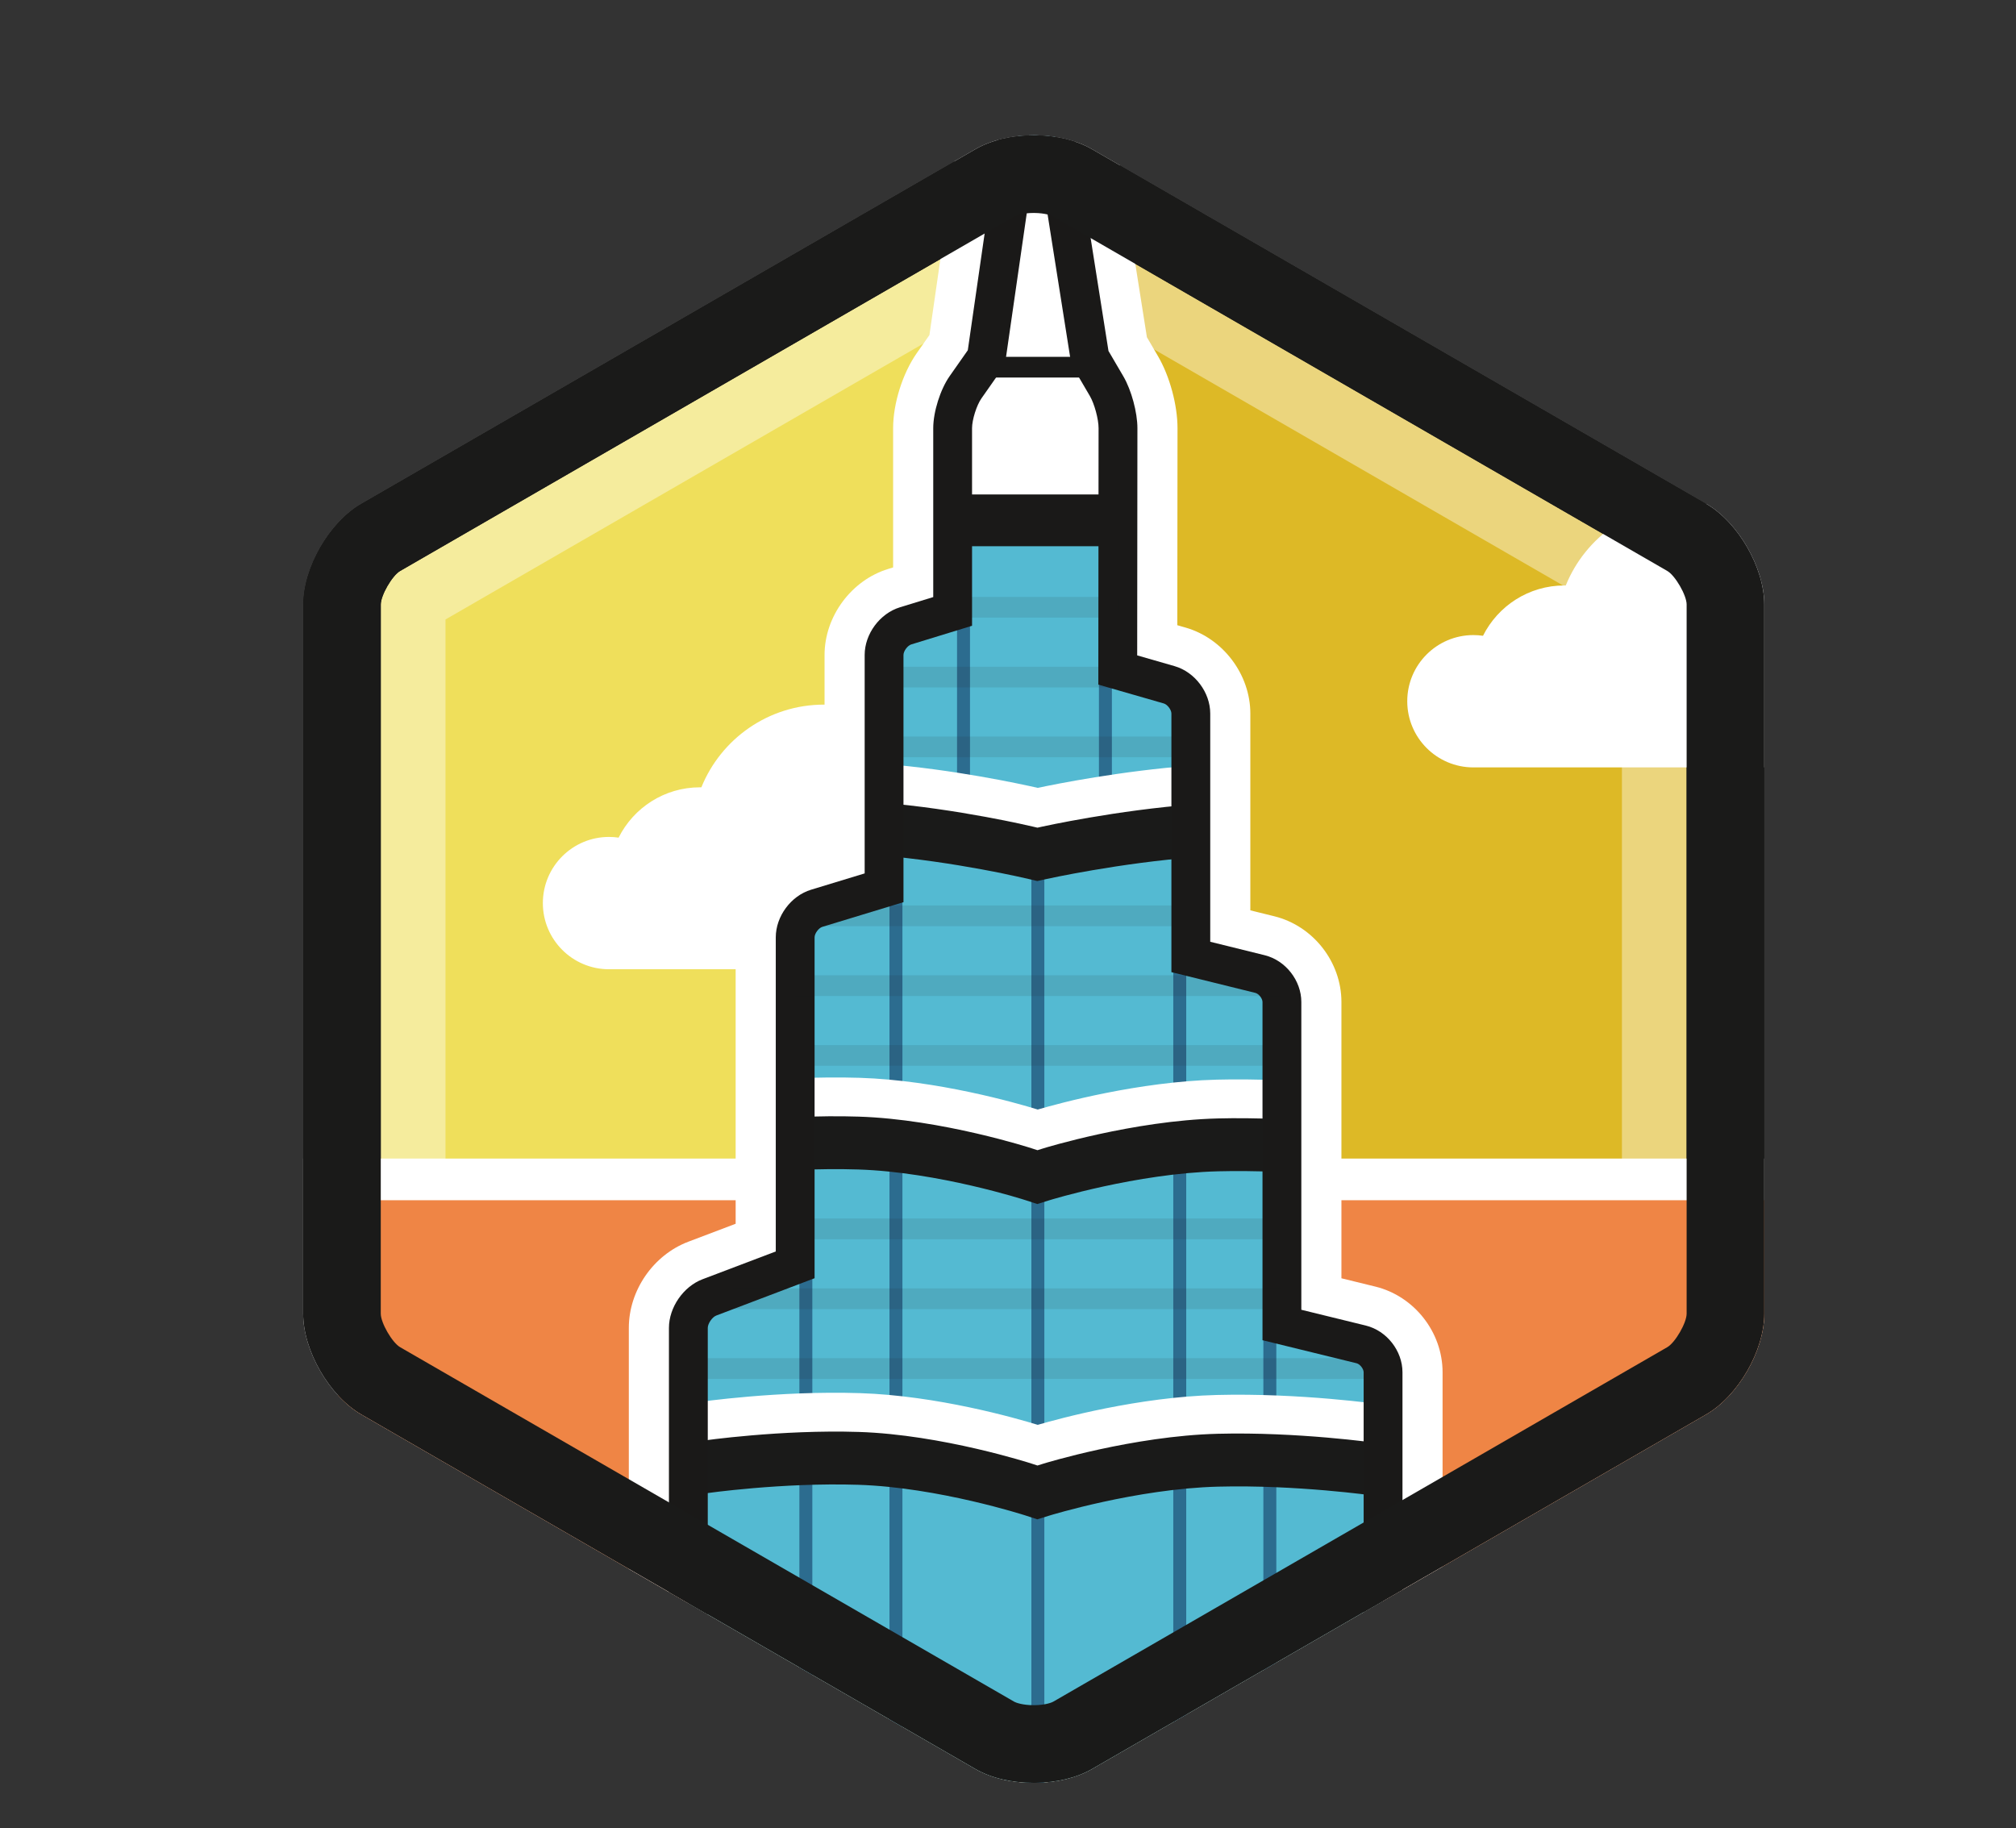 <?xml version="1.0" encoding="utf-8"?>
<!-- Generator: Adobe Illustrator 16.0.0, SVG Export Plug-In . SVG Version: 6.00 Build 0)  -->
<!DOCTYPE svg PUBLIC "-//W3C//DTD SVG 1.1//EN" "http://www.w3.org/Graphics/SVG/1.1/DTD/svg11.dtd">
<svg version="1.1" id="Layer_1" xmlns="http://www.w3.org/2000/svg" xmlns:xlink="http://www.w3.org/1999/xlink" x="0px" y="0px"
	 width="215px" height="195px" viewBox="0 0 215 195" enable-background="new 0 0 215 195" xml:space="preserve">
<rect x="0" y="0" width="215" height="195" fill="#333333" stroke="none"/>
<path fill="#929497" d="M865.52-66.557"/>
<path fill="#929497" d="M-1276.484-66.557"/>
<path fill="#929497" d="M-1276.484-65.807"/>
<path fill="#929497" d="M865.52-65.807"/>
<path fill="#929497" d="M1187.52-65.557"/>
<path fill="#929497" d="M-954.484-65.557"/>
<path fill="#929497" d="M-954.484-64.807"/>
<path fill="#929497" d="M1187.52-64.807"/>
<path fill="none" d="M65.63-1567.76"/>
<path fill="none" d="M65.63,1677.837"/>
<path fill="#EFDF5B" d="M39.35,150.3l64.76,37.39c1.732,1,4.03,1.482,6.313,1.455c2.164-0.024,4.311-0.508,5.953-1.455l64.76-37.39
	c3.373-1.947,6.133-6.728,6.133-10.621v-74.78c0-3.894-2.76-8.674-6.133-10.621l-64.76-37.39c-1.643-0.947-3.789-1.429-5.953-1.455
	c-2.282-0.026-4.58,0.455-6.313,1.455l-64.76,37.39c-3.373,1.947-6.133,6.728-6.133,10.621v74.78
	C33.217,143.572,35.977,148.353,39.35,150.3"/>
<path fill="#DDB926" d="M181.398,150.853c3.412-1.97,6.203-6.804,6.203-10.744v-75.64c0-3.939-2.791-8.774-6.203-10.743
	l-65.506-37.821c-1.537-0.887-3.515-1.366-5.535-1.453v175.676c2.021-0.089,3.998-0.567,5.535-1.454L181.398,150.853z"/>
<g opacity="0.4">
	<g>
		<defs>
			<rect id="SVGID_1_" x="32.33" y="14.43" width="155.82" height="175.721"/>
		</defs>
		<clipPath id="SVGID_2_">
			<use xlink:href="#SVGID_1_"  overflow="visible"/>
		</clipPath>
		<path clip-path="url(#SVGID_2_)" fill="#FFFFFF" d="M110.242,29.852l62.731,36.219v72.437l-62.731,36.219L47.51,138.508V66.07
			L110.242,29.852 M110.24,14.432c-2.248,0-4.496,0.489-6.201,1.473l-65.506,37.82c-3.412,1.97-6.203,6.805-6.203,10.744v75.64
			c0,3.939,2.791,8.774,6.203,10.744l65.506,37.82c1.705,0.985,3.953,1.473,6.201,1.473c0.061,0,0.123,0,0.184-0.001
			c2.188-0.025,4.361-0.514,6.021-1.472l65.507-37.82c3.411-1.97,6.201-6.805,6.201-10.744v-75.64c0-3.939-2.79-8.774-6.201-10.744
			l-65.507-37.82c-1.659-0.958-3.833-1.445-6.021-1.472C110.363,14.432,110.301,14.432,110.24,14.432"/>
	</g>
</g>
<path fill="#1A1A19" d="M110.24,22.712l0.086,0.001c1.125,0.013,1.823,0.272,1.979,0.363l65.507,37.819
	c0.849,0.49,2.062,2.593,2.062,3.573v75.64c0,0.98-1.215,3.083-2.063,3.573l-65.506,37.82c-0.156,0.09-0.854,0.35-1.977,0.363
	h-0.088c-1.168,0-1.898-0.269-2.062-0.363l-65.507-37.82c-0.848-0.49-2.063-2.593-2.063-3.573v-75.64
	c0-0.98,1.214-3.083,2.063-3.573l65.507-37.819C108.342,22.981,109.072,22.712,110.24,22.712 M110.24,14.432
	c-2.248,0-4.496,0.489-6.201,1.473l-65.506,37.82c-3.412,1.97-6.203,6.805-6.203,10.744v75.64c0,3.939,2.791,8.774,6.203,10.744
	l65.506,37.82c1.705,0.985,3.953,1.473,6.201,1.473c0.063,0,0.123,0,0.184-0.001c2.188-0.025,4.361-0.514,6.021-1.472l65.507-37.82
	c3.411-1.97,6.201-6.805,6.201-10.744v-75.64c0-3.939-2.79-8.774-6.201-10.744l-65.507-37.82c-1.659-0.958-3.833-1.445-6.021-1.472
	C110.363,14.432,110.301,14.432,110.24,14.432"/>
<g>
	<defs>
		<path id="SVGID_3_" d="M104.039,15.906L38.531,53.725c-3.409,1.971-6.2,6.804-6.2,10.744v75.64c0,3.94,2.791,8.773,6.2,10.745
			l65.508,37.818c1.752,1.014,4.074,1.501,6.385,1.473c2.188-0.024,4.361-0.513,6.021-1.473l65.506-37.818
			c3.41-1.972,6.203-6.805,6.203-10.745v-75.64c0-3.94-2.793-8.773-6.203-10.744l-65.506-37.818c-1.66-0.96-3.834-1.448-6.021-1.474
			c-0.064-0.001-0.128-0.001-0.191-0.001C107.986,14.432,105.742,14.921,104.039,15.906"/>
	</defs>
	<clipPath id="SVGID_4_">
		<use xlink:href="#SVGID_3_"  overflow="visible"/>
	</clipPath>
	<path clip-path="url(#SVGID_4_)" fill="#FFFFFF" d="M112.576,93.671c0-5.358-4.344-9.702-9.701-9.702
		c-0.631,0-1.246,0.063-1.844,0.177c-2.049-5.264-7.162-8.997-13.15-8.997c-5.924,0-10.99,3.651-13.084,8.824
		c-0.049-0.001-0.098-0.004-0.146-0.004c-3.799,0-7.086,2.186-8.678,5.367c-0.334-0.049-0.676-0.075-1.023-0.075
		c-3.896,0-7.056,3.159-7.056,7.056c0,3.897,3.159,7.057,7.056,7.057h38.807v-0.042C108.701,102.885,112.576,98.731,112.576,93.671"
		/>
	<rect x="27.574" y="123.565" clip-path="url(#SVGID_4_)" fill="#FFFFFF" width="172.242" height="82.809"/>
	<rect x="36.046" y="128.009" clip-path="url(#SVGID_4_)" fill="#EF8545" width="172.241" height="82.81"/>
	<path clip-path="url(#SVGID_4_)" fill="#FFFFFF" d="M110.467,2.997c0.129,0,0.262,0.327,0.365,0.981l5.398,34.16l1.787,3.054
		c0.672,1.146,1.213,3.148,1.213,4.476l-0.025,25.789l5.483,1.579c1.274,0.367,2.31,1.74,2.31,3.066v25.962l7.381,1.825
		c1.289,0.317,2.332,1.651,2.332,2.979v34.447l8.455,2.072c1.287,0.315,2.332,1.646,2.332,2.974v50.475l-74.088,0.239v-55.45
		c0-1.326,1.006-2.783,2.246-3.255l9.146-3.472V99.971c0-1.327,1.029-2.715,2.299-3.102l7.182-2.185V69.855
		c0-1.327,1.028-2.717,2.297-3.105l5.016-1.539V45.668c0-1.327,0.617-3.283,1.379-4.369l2.215-3.16l4.924-34.155
		C110.209,3.326,110.336,2.997,110.467,2.997 M110.467-3.351c-0.584,0-5.734,0.18-6.637,6.427l-4.709,32.658l-1.345,1.92
		c-1.513,2.157-2.528,5.378-2.528,8.014v14.85l-0.531,0.163c-3.93,1.206-6.781,5.063-6.781,9.175V89.98l-2.682,0.815
		c-3.939,1.198-6.799,5.058-6.799,9.175v30.548l-5.053,1.917c-3.732,1.418-6.34,5.197-6.34,9.189v55.45v6.368l6.368-0.021
		l74.087-0.24l6.329-0.021v-6.326v-50.475c0-4.277-3.015-8.121-7.17-9.14l-3.617-0.886v-29.468c0-4.271-3.011-8.116-7.157-9.142
		l-2.557-0.632V76.103c0-4.161-2.902-8.017-6.901-9.167l-0.887-0.255l0.021-21.007c0.002-2.47-0.834-5.56-2.082-7.689l-1.182-2.02
		l-5.213-32.978C116.129-3.173,111.043-3.351,110.467-3.351"/>
	<polygon clip-path="url(#SVGID_4_)" fill="#54BAD2" points="136.711,141.315 136.711,104.466 126.997,102.063 126.997,73.7 
		119.205,71.458 119.232,43.265 116.23,38.139 110.457,1.606 105.189,38.139 101.596,43.265 101.596,65.211 94.283,67.453 
		93.803,94.685 84.803,97.568 84.803,134.898 73.411,139.224 73.411,197.075 147.5,197.075 147.5,144.199 	"/>
	<polygon clip-path="url(#SVGID_4_)" fill="#FFFFFF" points="119.232,43.265 116.23,38.138 110.457,1.606 105.189,38.138 
		101.596,43.265 101.596,55.885 119.223,55.885 	"/>
	<rect x="109.993" y="87.361" clip-path="url(#SVGID_4_)" fill="#2C6C8F" width="1.382" height="110.385"/>
	<rect x="85.252" y="128.517" clip-path="url(#SVGID_4_)" fill="#2C6C8F" width="1.381" height="69.229"/>
	<rect x="125.127" y="102.094" clip-path="url(#SVGID_4_)" fill="#2C6C8F" width="1.38" height="95.652"/>
	<rect x="94.86" y="92.485" clip-path="url(#SVGID_4_)" fill="#2C6C8F" width="1.381" height="105.261"/>
	<rect x="102.066" y="66.063" clip-path="url(#SVGID_4_)" fill="#2C6C8F" width="1.381" height="20.498"/>
	<rect x="117.199" y="66.063" clip-path="url(#SVGID_4_)" fill="#2C6C8F" width="1.381" height="20.498"/>
	<rect x="134.734" y="126.115" clip-path="url(#SVGID_4_)" fill="#2C6C8F" width="1.381" height="69.229"/>
	<path clip-path="url(#SVGID_4_)" fill="#1A1A19" d="M110.627,162.042l-1.26-0.411c-0.09-0.028-9.279-3.001-17.854-3.274
		c-8.136-0.257-16.244,0.908-16.324,0.92l-1.199-8.193c0.359-0.052,8.9-1.287,17.787-1.002c7.879,0.251,15.873,2.396,18.908,3.293
		c3.044-0.854,11.066-2.895,19.02-3.098c9.06-0.228,17.66,0.995,18.021,1.046l-1.183,8.196c-0.082-0.013-8.283-1.177-16.627-0.964
		c-8.697,0.22-17.937,3.065-18.027,3.094L110.627,162.042z"/>
	<path clip-path="url(#SVGID_4_)" fill="#1A1A19" d="M110.627,128.413l-1.26-0.411c-0.09-0.028-9.279-3.001-17.854-3.274
		c-2.025-0.063-4.213-0.045-6.502,0.054l-0.361-8.271c2.496-0.109,4.896-0.13,7.125-0.059c7.881,0.251,15.875,2.396,18.91,3.293
		c3.044-0.854,11.066-2.895,19.02-3.099c2.093-0.051,4.348-0.03,6.699,0.064l-0.338,8.273c-2.17-0.09-4.238-0.107-6.152-0.06
		c-8.695,0.221-17.935,3.066-18.025,3.095L110.627,128.413z"/>
	<path clip-path="url(#SVGID_4_)" fill="#1A1A19" d="M110.625,93.966l-0.932-0.222c-0.078-0.018-7.949-1.882-16.025-2.523
		l0.654-8.254c7.145,0.566,13.935,1.973,16.363,2.513c2.418-0.499,9.137-1.793,16.273-2.323l0.613,8.258
		c-8.125,0.604-15.938,2.327-16.016,2.345L110.625,93.966z"/>
	<path clip-path="url(#SVGID_4_)" fill="#FFFFFF" d="M110.642,156.302l-0.63-0.206c-0.094-0.029-9.547-3.092-18.432-3.375
		c-8.328-0.264-16.607,0.929-16.689,0.939l-0.6-4.095c0.352-0.053,8.711-1.259,17.42-0.983c8.234,0.263,16.616,2.662,18.959,3.382
		c2.354-0.686,10.768-2.974,19.088-3.185c8.881-0.228,17.317,0.974,17.672,1.024l-0.592,4.099
		c-0.084-0.013-8.451-1.206-16.975-0.985c-9.002,0.229-18.496,3.158-18.591,3.188L110.642,156.302z"/>
	<path clip-path="url(#SVGID_4_)" fill="#FFFFFF" d="M110.642,122.673l-0.63-0.206c-0.094-0.029-9.547-3.092-18.432-3.375
		c-2.078-0.067-4.316-0.049-6.66,0.056l-0.179-4.138c2.443-0.105,4.787-0.123,6.97-0.057c8.234,0.263,16.616,2.662,18.959,3.382
		c2.354-0.686,10.768-2.974,19.088-3.186c2.057-0.052,4.265-0.031,6.563,0.063l-0.17,4.137c-2.208-0.093-4.327-0.113-6.287-0.063
		c-9.021,0.231-18.496,3.159-18.59,3.189L110.642,122.673z"/>
	<path clip-path="url(#SVGID_4_)" fill="#FFFFFF" d="M110.641,88.274l-0.467-0.109c-0.08-0.021-8.094-1.92-16.342-2.575l0.328-4.127
		c7.52,0.597,14.639,2.14,16.512,2.566c1.863-0.396,8.914-1.816,16.44-2.376l0.306,4.13c-8.285,0.613-16.232,2.37-16.312,2.388
		L110.641,88.274z"/>
	<rect x="101.494" y="52.734" clip-path="url(#SVGID_4_)" fill="#1A1918" width="18.256" height="5.52"/>
	<path clip-path="url(#SVGID_4_)" fill="#1A1918" d="M71.34,199.152v-57.527c0-2.185,1.541-4.415,3.582-5.189l7.812-2.965v-33.5
		c0-2.244,1.618-4.43,3.767-5.081l5.713-1.739V69.855c0-2.242,1.617-4.428,3.761-5.085l3.552-1.09V45.667
		c0-1.743,0.754-4.132,1.754-5.558l1.932-2.755l4.854-33.666c0.329-2.282,1.487-2.761,2.401-2.761c0.902,0,2.053,0.473,2.41,2.728
		l5.338,33.774l1.591,2.717c0.853,1.459,1.495,3.833,1.495,5.522l-0.024,24.23l3.985,1.147c2.17,0.625,3.805,2.8,3.805,5.057v24.34
		l5.811,1.436c2.227,0.554,3.904,2.697,3.904,4.989v32.823l6.877,1.685c2.23,0.548,3.91,2.691,3.91,4.985v52.537L71.34,199.152z
		 M110.551,15.459l-3.383,23.463l-2.498,3.564c-0.518,0.736-1.004,2.282-1.004,3.181V66.74l-6.479,1.988
		c-0.398,0.122-0.834,0.711-0.834,1.127v26.363l-8.65,2.632c-0.396,0.12-0.83,0.706-0.83,1.12v36.356l-10.482,3.979
		c-0.434,0.164-0.909,0.854-0.909,1.318v53.373l69.947-0.227v-48.41c0-0.371-0.396-0.876-0.757-0.964l-10.03-2.458v-36.071
		c0-0.373-0.397-0.881-0.761-0.971l-8.954-2.213V76.104c0-0.403-0.425-0.966-0.812-1.078l-6.982-2.01l0.027-27.351
		c0-0.963-0.441-2.597-0.928-3.429l-1.984-3.389L110.551,15.459z"/>
	<rect x="105.818" y="38.056" clip-path="url(#SVGID_4_)" fill="#1A1918" width="9.607" height="2.209"/>
</g>
<g>
	<defs>
		<path id="SVGID_5_" d="M108.594,14.52l-3.406,23.618l-2.213,3.16c-0.763,1.086-1.379,3.043-1.379,4.37v19.543l-5.016,1.538
			c-1.268,0.388-2.297,1.78-2.297,3.106v24.83l-7.182,2.185c-1.268,0.385-2.299,1.772-2.299,3.1v34.93l-9.146,3.471
			c-1.24,0.471-2.246,1.928-2.246,3.255v29.364l30.63,17.682c1.753,1.015,4.073,1.501,6.383,1.474
			c2.188-0.024,4.362-0.514,6.022-1.474l31.055-17.928v-24.382c0-1.326-1.047-2.658-2.332-2.975l-8.457-2.072v-34.447
			c0-1.326-1.043-2.659-2.331-2.978l-7.383-1.825V76.104c0-1.327-1.033-2.701-2.308-3.067l-5.484-1.578l0.025-25.79
			c0-1.327-0.541-3.332-1.211-4.476l-1.789-3.055l-3.719-23.537c-0.684-0.103-1.385-0.158-2.089-0.167
			c-0.063-0.002-0.127-0.002-0.192-0.002C109.684,14.432,109.135,14.462,108.594,14.52"/>
	</defs>
	<clipPath id="SVGID_6_">
		<use xlink:href="#SVGID_5_"  overflow="visible"/>
	</clipPath>
	<g opacity="0.1" clip-path="url(#SVGID_6_)">
		<g>
			<defs>
				<rect id="SVGID_7_" x="74.32" y="189.15" width="74.22" height="2.21"/>
			</defs>
			<clipPath id="SVGID_8_">
				<use xlink:href="#SVGID_7_"  overflow="visible"/>
			</clipPath>
			<rect x="74.322" y="189.15" clip-path="url(#SVGID_8_)" fill="#1A1918" width="74.221" height="2.209"/>
		</g>
	</g>
	<g opacity="0.1" clip-path="url(#SVGID_6_)">
		<g>
			<defs>
				<rect id="SVGID_9_" x="74.32" y="144.85" width="74.22" height="2.211"/>
			</defs>
			<clipPath id="SVGID_10_">
				<use xlink:href="#SVGID_9_"  overflow="visible"/>
			</clipPath>
			<rect x="74.322" y="144.854" clip-path="url(#SVGID_10_)" fill="#1A1918" width="74.221" height="2.209"/>
		</g>
	</g>
	<g opacity="0.1" clip-path="url(#SVGID_6_)">
		<g>
			<defs>
				<rect id="SVGID_11_" x="74.32" y="137.41" width="74.22" height="2.21"/>
			</defs>
			<clipPath id="SVGID_12_">
				<use xlink:href="#SVGID_11_"  overflow="visible"/>
			</clipPath>
			<rect x="74.322" y="137.406" clip-path="url(#SVGID_12_)" fill="#1A1918" width="74.221" height="2.209"/>
		</g>
	</g>
	<g opacity="0.1" clip-path="url(#SVGID_6_)">
		<g>
			<defs>
				<rect id="SVGID_13_" x="74.32" y="129.96" width="74.22" height="2.21"/>
			</defs>
			<clipPath id="SVGID_14_">
				<use xlink:href="#SVGID_13_"  overflow="visible"/>
			</clipPath>
			<rect x="74.322" y="129.96" clip-path="url(#SVGID_14_)" fill="#1A1918" width="74.221" height="2.209"/>
		</g>
	</g>
	<g opacity="0.1" clip-path="url(#SVGID_6_)">
		<g>
			<defs>
				<rect id="SVGID_15_" x="74.32" y="111.46" width="74.22" height="2.21"/>
			</defs>
			<clipPath id="SVGID_16_">
				<use xlink:href="#SVGID_15_"  overflow="visible"/>
			</clipPath>
			<rect x="74.322" y="111.464" clip-path="url(#SVGID_16_)" fill="#1A1918" width="74.221" height="2.209"/>
		</g>
	</g>
	<g opacity="0.1" clip-path="url(#SVGID_6_)">
		<g>
			<defs>
				<rect id="SVGID_17_" x="74.32" y="104.02" width="74.22" height="2.211"/>
			</defs>
			<clipPath id="SVGID_18_">
				<use xlink:href="#SVGID_17_"  overflow="visible"/>
			</clipPath>
			<rect x="74.322" y="104.018" clip-path="url(#SVGID_18_)" fill="#1A1918" width="74.221" height="2.209"/>
		</g>
	</g>
	<g opacity="0.1" clip-path="url(#SVGID_6_)">
		<g>
			<defs>
				<rect id="SVGID_19_" x="74.32" y="96.57" width="74.22" height="2.21"/>
			</defs>
			<clipPath id="SVGID_20_">
				<use xlink:href="#SVGID_19_"  overflow="visible"/>
			</clipPath>
			<rect x="74.322" y="96.571" clip-path="url(#SVGID_20_)" fill="#1A1918" width="74.221" height="2.209"/>
		</g>
	</g>
	<g opacity="0.1" clip-path="url(#SVGID_6_)">
		<g>
			<defs>
				<rect id="SVGID_21_" x="74.32" y="78.55" width="74.22" height="2.21"/>
			</defs>
			<clipPath id="SVGID_22_">
				<use xlink:href="#SVGID_21_"  overflow="visible"/>
			</clipPath>
			<rect x="74.322" y="78.555" clip-path="url(#SVGID_22_)" fill="#1A1918" width="74.221" height="2.209"/>
		</g>
	</g>
	<g opacity="0.1" clip-path="url(#SVGID_6_)">
		<g>
			<defs>
				<rect id="SVGID_23_" x="74.32" y="71.11" width="74.22" height="2.21"/>
			</defs>
			<clipPath id="SVGID_24_">
				<use xlink:href="#SVGID_23_"  overflow="visible"/>
			</clipPath>
			<rect x="74.322" y="71.109" clip-path="url(#SVGID_24_)" fill="#1A1918" width="74.221" height="2.209"/>
		</g>
	</g>
	<g opacity="0.1" clip-path="url(#SVGID_6_)">
		<g>
			<defs>
				<rect id="SVGID_25_" x="74.32" y="63.66" width="74.22" height="2.21"/>
			</defs>
			<clipPath id="SVGID_26_">
				<use xlink:href="#SVGID_25_"  overflow="visible"/>
			</clipPath>
			<rect x="74.322" y="63.662" clip-path="url(#SVGID_26_)" fill="#1A1918" width="74.221" height="2.209"/>
		</g>
	</g>
</g>
<g>
	<defs>
		<path id="SVGID_27_" d="M104.039,15.906L38.531,53.725c-3.409,1.971-6.2,6.804-6.2,10.744v75.64c0,3.94,2.791,8.773,6.2,10.745
			l65.508,37.818c1.752,1.014,4.074,1.501,6.385,1.473c2.188-0.024,4.361-0.513,6.021-1.473l65.506-37.818
			c3.41-1.972,6.203-6.805,6.203-10.745v-75.64c0-3.94-2.793-8.773-6.203-10.744l-65.506-37.818c-1.66-0.96-3.834-1.448-6.021-1.474
			c-0.064-0.001-0.128-0.001-0.191-0.001C107.986,14.432,105.742,14.921,104.039,15.906"/>
	</defs>
	<clipPath id="SVGID_28_">
		<use xlink:href="#SVGID_27_"  overflow="visible"/>
	</clipPath>
	<path clip-path="url(#SVGID_28_)" fill="#FFFFFF" d="M204.762,72.143c0-5.357-4.344-9.702-9.703-9.702
		c-0.629,0-1.244,0.063-1.842,0.178c-2.049-5.265-7.162-8.997-13.15-8.997c-5.924,0-10.991,3.65-13.084,8.823
		c-0.049-0.001-0.098-0.004-0.146-0.004c-3.801,0-7.086,2.187-8.679,5.367c-0.335-0.049-0.677-0.075-1.024-0.075
		c-3.896,0-7.055,3.159-7.055,7.057c0,3.896,3.158,7.056,7.055,7.056h38.809v-0.042C200.887,81.356,204.762,77.204,204.762,72.143"
		/>
</g>
<path fill="#1A1A19" d="M110.24,22.712l0.086,0.001c1.125,0.013,1.823,0.272,1.979,0.363l65.507,37.819
	c0.849,0.49,2.062,2.593,2.062,3.573v75.64c0,0.98-1.215,3.083-2.063,3.573l-65.506,37.82c-0.156,0.09-0.854,0.35-1.977,0.363
	h-0.088c-1.168,0-1.898-0.269-2.062-0.363l-65.507-37.82c-0.848-0.49-2.063-2.593-2.063-3.573v-75.64
	c0-0.98,1.214-3.083,2.063-3.573l65.507-37.819C108.342,22.981,109.072,22.712,110.24,22.712 M110.24,14.432
	c-2.248,0-4.496,0.489-6.201,1.473l-65.506,37.82c-3.412,1.97-6.203,6.805-6.203,10.744v75.64c0,3.939,2.791,8.774,6.203,10.744
	l65.506,37.82c1.705,0.985,3.953,1.473,6.201,1.473c0.063,0,0.123,0,0.184-0.001c2.188-0.025,4.361-0.514,6.021-1.472l65.507-37.82
	c3.411-1.97,6.201-6.805,6.201-10.744v-75.64c0-3.939-2.79-8.774-6.201-10.744l-65.507-37.82c-1.659-0.958-3.833-1.445-6.021-1.472
	C110.363,14.432,110.301,14.432,110.24,14.432"/>
</svg>
